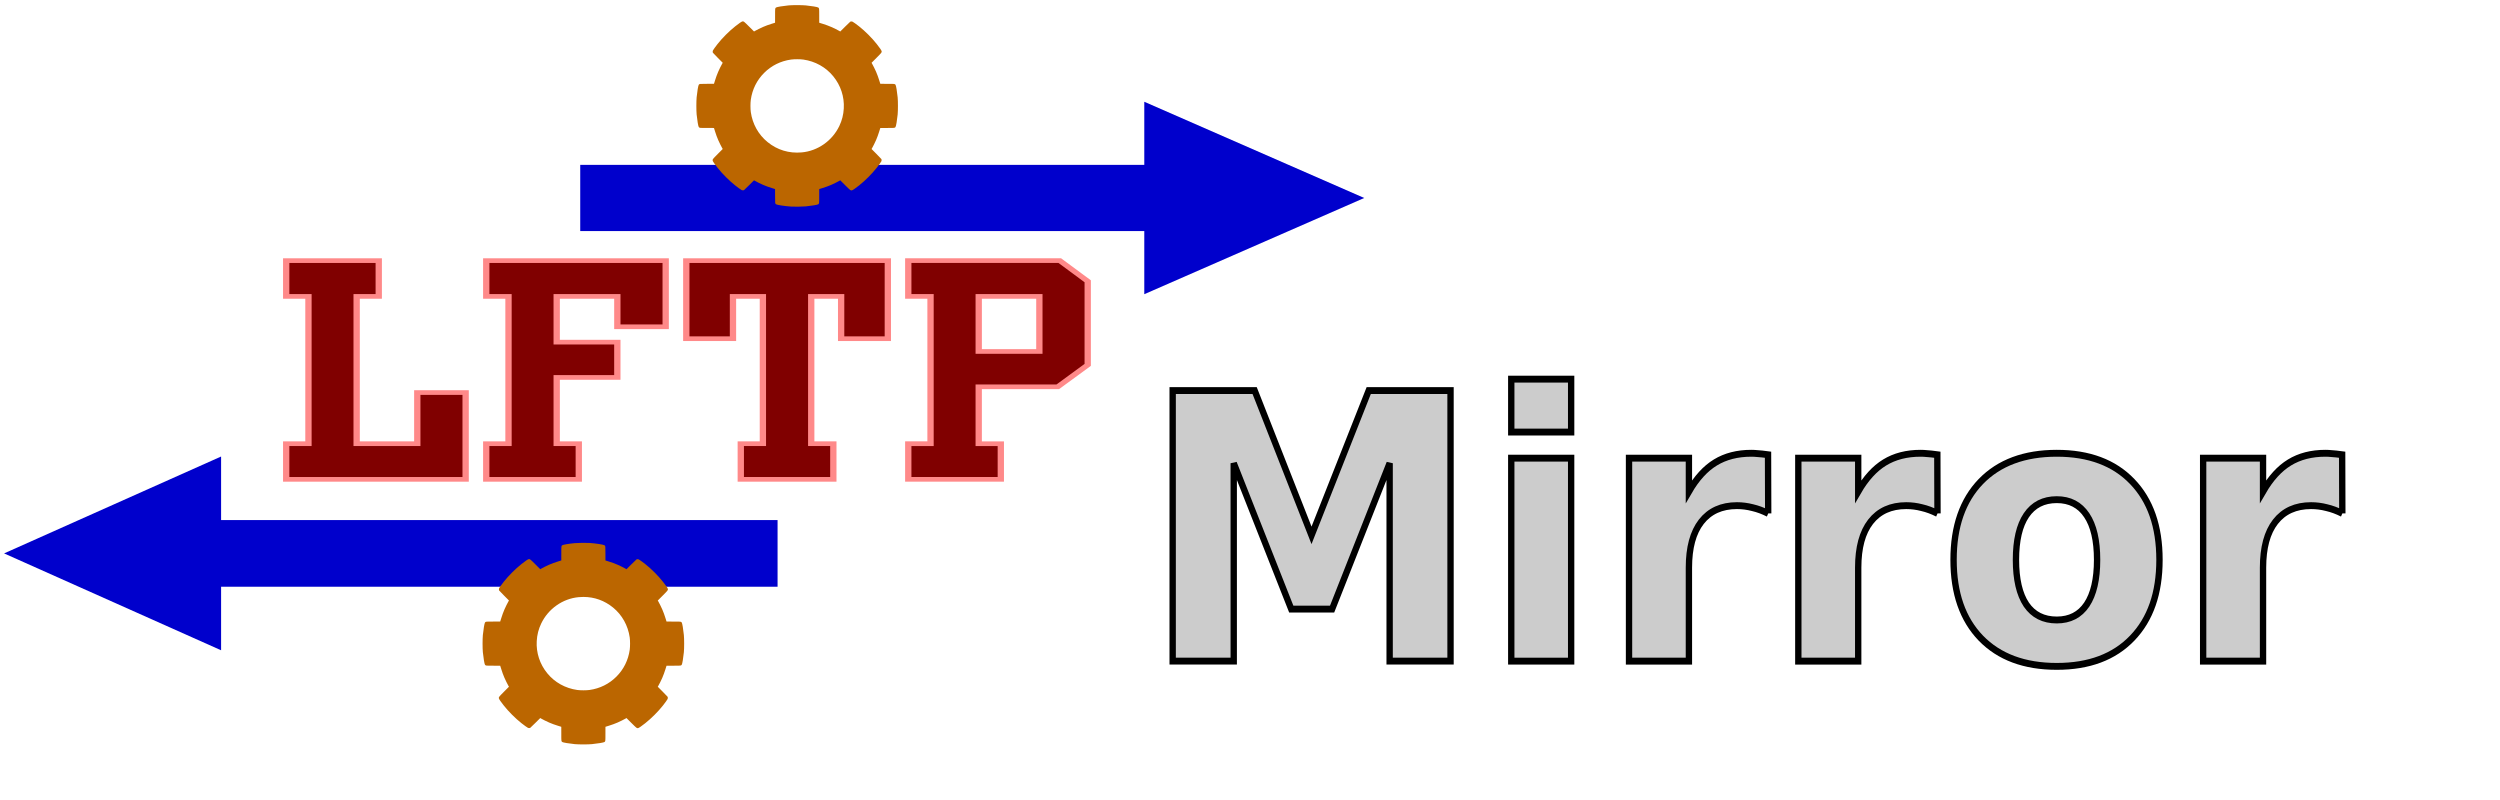 <?xml version="1.0" encoding="UTF-8" standalone="no"?>
<!-- Created with Inkscape (http://www.inkscape.org/) -->

<svg
   xmlns:dc="http://purl.org/dc/elements/1.1/"
   xmlns:cc="http://creativecommons.org/ns#"
   xmlns:rdf="http://www.w3.org/1999/02/22-rdf-syntax-ns#"
   xmlns:svg="http://www.w3.org/2000/svg"
   xmlns="http://www.w3.org/2000/svg"
   xmlns:sodipodi="http://sodipodi.sourceforge.net/DTD/sodipodi-0.dtd"
   xmlns:inkscape="http://www.inkscape.org/namespaces/inkscape"
   width="400"
   height="128"
   viewBox="0 0 400 128"
   id="svg2"
   version="1.1"
   inkscape:version="0.91 r13725"
   sodipodi:docname="logo.svg">
  <defs
     id="defs4" />
  <sodipodi:namedview
     id="base"
     pagecolor="#ffffff"
     bordercolor="#666666"
     borderopacity="1.0"
     inkscape:pageopacity="0.0"
     inkscape:pageshadow="2"
     inkscape:zoom="2"
     inkscape:cx="168.67213"
     inkscape:cy="76.677306"
     inkscape:document-units="px"
     inkscape:current-layer="layer1"
     showgrid="false"
     showguides="true"
     inkscape:window-width="1649"
     inkscape:window-height="892"
     inkscape:window-x="1487"
     inkscape:window-y="868"
     inkscape:window-maximized="0"
     units="px"
     inkscape:showpageshadow="true" />
  <g
     inkscape:label="Layer 1"
     inkscape:groupmode="layer"
     id="layer1"
     transform="translate(0,-924.362)">
    <g
       style="fill:#0000cc;fill-opacity:1"
       transform="matrix(-0.819,0,0,-0.59,223.648,984.263)"
       id="g4249-7">
      <path
         inkscape:connector-curvature="0"
         style="line-height:normal;font-family:'Bitstream Vera Sans';-inkscape-font-specification:'Bitstream Vera Sans';text-indent:0;text-align:start;text-transform:none;block-progression:tb;overflow:visible;fill:#0000cc;fill-opacity:1"
         d="M 49.527,21.741 6.557,47.837 49.527,73.932 l 0,-17.116 110.193,0 0,-17.958 -110.193,0 z"
         id="path4140-9"
         sodipodi:nodetypes="cccccccc" />
    </g>
    <g
       style="fill:#cccccc;fill-opacity:1;stroke:#000000;stroke-width:129.524;stroke-miterlimit:4;stroke-dasharray:none;stroke-opacity:1"
       transform="matrix(0.012,0,0,-0.013,123.205,1381.527)"
       id="g4169-9">
      <g
         transform="scale(1,-1)"
         style="font-style:normal;font-weight:normal;font-size:507.553px;line-height:125%;font-family:sans-serif;letter-spacing:0px;word-spacing:0px;fill:#cccccc;fill-opacity:1;stroke:#000000;stroke-width:84.61;stroke-linecap:butt;stroke-linejoin:miter;stroke-miterlimit:4;stroke-dasharray:none;stroke-opacity:1"
         id="text4287-6-9">
        <path
           d="m 5368.605,-30359.613 1092.924,0 758.355,1782.135 762.816,-1782.135 1090.694,0 0,3330.072 -811.886,0 0,-2435.659 -767.277,1795.518 -544.231,0 -767.277,-1795.518 0,2435.659 -814.117,0 0,-3330.072 z"
           style="font-style:normal;font-variant:normal;font-weight:bold;font-stretch:normal;font-size:4567.976px;font-family:sans-serif;-inkscape-font-specification:'sans-serif Bold';fill:#cccccc;fill-opacity:1;stroke:#000000;stroke-width:84.61;stroke-miterlimit:4;stroke-dasharray:none;stroke-opacity:1"
           id="path5163"
           inkscape:connector-curvature="0" />
        <path
           d="m 9883.05,-29527.653 798.504,0 0,2498.112 -798.504,0 0,-2498.112 z m 0,-972.479 798.504,0 0,651.293 -798.504,0 0,-651.293 z"
           style="font-style:normal;font-variant:normal;font-weight:bold;font-stretch:normal;font-size:4567.976px;font-family:sans-serif;-inkscape-font-specification:'sans-serif Bold';fill:#cccccc;fill-opacity:1;stroke:#000000;stroke-width:84.61;stroke-miterlimit:4;stroke-dasharray:none;stroke-opacity:1"
           id="path5165"
           inkscape:connector-curvature="0" />
        <path
           d="m 13309.032,-28847.364 q -104.831,-49.07 -209.663,-71.374 -102.601,-24.535 -207.432,-24.535 -307.803,0 -475.088,198.51 -165.053,196.281 -165.053,564.306 l 0,1150.916 -798.504,0 0,-2498.112 798.504,0 0,410.404 q 153.901,-245.35 352.412,-356.873 200.741,-113.753 479.548,-113.753 40.148,0 86.988,4.461 46.839,2.23 136.058,13.382 l 2.23,722.668 z"
           style="font-style:normal;font-variant:normal;font-weight:bold;font-stretch:normal;font-size:4567.976px;font-family:sans-serif;-inkscape-font-specification:'sans-serif Bold';fill:#cccccc;fill-opacity:1;stroke:#000000;stroke-width:84.61;stroke-miterlimit:4;stroke-dasharray:none;stroke-opacity:1"
           id="path5167"
           inkscape:connector-curvature="0" />
        <path
           d="m 15566.255,-28847.364 q -104.832,-49.07 -209.663,-71.374 -102.601,-24.535 -207.433,-24.535 -307.803,0 -475.087,198.51 -165.054,196.281 -165.054,564.306 l 0,1150.916 -798.503,0 0,-2498.112 798.503,0 0,410.404 q 153.902,-245.35 352.412,-356.873 200.742,-113.753 479.549,-113.753 40.148,0 86.988,4.461 46.839,2.23 136.057,13.382 l 2.231,722.668 z"
           style="font-style:normal;font-variant:normal;font-weight:bold;font-stretch:normal;font-size:4567.976px;font-family:sans-serif;-inkscape-font-specification:'sans-serif Bold';fill:#cccccc;fill-opacity:1;stroke:#000000;stroke-width:84.61;stroke-miterlimit:4;stroke-dasharray:none;stroke-opacity:1"
           id="path5169"
           inkscape:connector-curvature="0" />
        <path
           d="m 17156.571,-29016.878 q -265.425,0 -405.943,191.819 -138.289,189.589 -138.289,548.692 0,359.104 138.289,550.923 140.518,189.589 405.943,189.589 260.963,0 399.252,-189.589 138.288,-191.819 138.288,-550.923 0,-359.103 -138.288,-548.692 -138.289,-191.819 -399.252,-191.819 z m 0,-570.997 q 644.602,0 1005.936,347.951 363.565,347.951 363.565,963.557 0,615.607 -363.565,963.558 -361.334,347.951 -1005.936,347.951 -646.833,0 -1012.628,-347.951 -363.564,-347.951 -363.564,-963.558 0,-615.606 363.564,-963.557 365.795,-347.951 1012.628,-347.951 z"
           style="font-style:normal;font-variant:normal;font-weight:bold;font-stretch:normal;font-size:4567.976px;font-family:sans-serif;-inkscape-font-specification:'sans-serif Bold';fill:#cccccc;fill-opacity:1;stroke:#000000;stroke-width:84.61;stroke-miterlimit:4;stroke-dasharray:none;stroke-opacity:1"
           id="path5171"
           inkscape:connector-curvature="0" />
        <path
           d="m 20963.961,-28847.364 q -104.832,-49.07 -209.663,-71.374 -102.601,-24.535 -207.433,-24.535 -307.803,0 -475.087,198.51 -165.054,196.281 -165.054,564.306 l 0,1150.916 -798.503,0 0,-2498.112 798.503,0 0,410.404 q 153.902,-245.35 352.412,-356.873 200.742,-113.753 479.549,-113.753 40.148,0 86.988,4.461 46.839,2.23 136.057,13.382 l 2.231,722.668 z"
           style="font-style:normal;font-variant:normal;font-weight:bold;font-stretch:normal;font-size:4567.976px;font-family:sans-serif;-inkscape-font-specification:'sans-serif Bold';fill:#cccccc;fill-opacity:1;stroke:#000000;stroke-width:84.61;stroke-miterlimit:4;stroke-dasharray:none;stroke-opacity:1"
           id="path5173"
           inkscape:connector-curvature="0" />
      </g>
    </g>
    <g
       id="g4474"
       transform="matrix(0.256,0,0,-0.256,122.678,1104.031)">
      <path
         style="fill:#bb6600;fill-opacity:1;stroke:none;stroke-width:349.716;stroke-miterlimit:4;stroke-dasharray:none;stroke-opacity:1"
         d="m 117.545,0.758 c -0.529,0 -1.057,0.015 -1.375,0.045 -0.926,0.091 -1.884,0.252 -2,0.338 -0.159,0.119 -0.156,0.091 -0.156,1.314 l -0.004,1.117 -0.055,0.023 c -0.03,0.01 -0.247,0.077 -0.484,0.15 -0.479,0.146 -0.966,0.324 -1.4,0.514 -0.341,0.146 -1.056,0.502 -1.273,0.631 l -0.152,0.09 -0.795,-0.791 c -0.85,-0.845 -0.875,-0.866 -1.072,-0.82 -0.134,0.03 -0.542,0.31 -1.135,0.779 -0.986,0.78 -2.053,1.846 -2.84,2.84 -0.313,0.394 -0.701,0.936 -0.744,1.039 -0.043,0.098 -0.046,0.268 -0.008,0.344 0.015,0.03 0.378,0.409 0.807,0.838 l 0.777,0.781 -0.092,0.152 c -0.129,0.214 -0.483,0.93 -0.629,1.273 -0.189,0.434 -0.367,0.921 -0.514,1.4 -0.073,0.237 -0.14,0.454 -0.15,0.484 l -0.023,0.055 -1.117,0.004 c -1.221,0 -1.196,-0.004 -1.312,0.152 -0.088,0.116 -0.249,1.078 -0.34,2.004 -0.06,0.636 -0.06,2.114 0,2.75 0.091,0.926 0.252,1.884 0.338,2 0.119,0.159 0.091,0.156 1.314,0.156 l 1.117,0.002 0.023,0.057 c 0.01,0.03 0.077,0.25 0.15,0.484 0.146,0.479 0.324,0.966 0.514,1.4 0.146,0.341 0.5,1.056 0.629,1.273 l 0.092,0.15 -0.793,0.795 c -0.845,0.85 -0.864,0.875 -0.818,1.072 0.03,0.134 0.31,0.542 0.779,1.135 0.78,0.986 1.846,2.055 2.84,2.842 0.394,0.313 0.936,0.701 1.039,0.744 0.098,0.043 0.268,0.046 0.344,0.008 0.03,-0.015 0.409,-0.38 0.838,-0.809 l 0.781,-0.777 0.152,0.092 c 0.214,0.129 0.93,0.485 1.273,0.631 0.434,0.189 0.921,0.365 1.4,0.512 0.237,0.073 0.454,0.142 0.484,0.152 l 0.055,0.021 0.004,1.117 c 0,1.218 -0.004,1.2 0.15,1.311 0.151,0.114 1.423,0.307 2.455,0.375 0.477,0.03 1.822,0.011 2.326,-0.037 0.885,-0.083 1.859,-0.248 1.975,-0.334 0.159,-0.119 0.156,-0.091 0.156,-1.314 l 0.002,-1.117 0.057,-0.021 c 0.03,-0.01 0.25,-0.079 0.484,-0.152 0.479,-0.146 0.966,-0.323 1.4,-0.512 0.341,-0.146 1.056,-0.502 1.273,-0.631 l 0.152,-0.09 0.793,0.791 c 0.85,0.845 0.875,0.866 1.072,0.82 0.134,-0.03 0.544,-0.31 1.137,-0.779 0.986,-0.78 2.053,-1.848 2.84,-2.842 0.313,-0.394 0.701,-0.936 0.744,-1.039 0.043,-0.098 0.046,-0.266 0.008,-0.342 -0.015,-0.03 -0.378,-0.407 -0.807,-0.838 l -0.777,-0.783 0.09,-0.15 c 0.129,-0.214 0.485,-0.93 0.631,-1.273 0.189,-0.434 0.365,-0.921 0.512,-1.4 0.073,-0.235 0.142,-0.454 0.152,-0.484 l 0.023,-0.057 1.117,-0.002 c 1.221,0 1.194,0.002 1.311,-0.154 0.088,-0.116 0.251,-1.076 0.342,-2.002 0.061,-0.636 0.061,-2.114 0,-2.75 -0.091,-0.926 -0.252,-1.884 -0.338,-2 -0.119,-0.159 -0.091,-0.156 -1.314,-0.156 l -1.117,-0.004 -0.023,-0.055 c -0.01,-0.03 -0.079,-0.247 -0.152,-0.484 -0.146,-0.479 -0.323,-0.966 -0.512,-1.4 -0.146,-0.341 -0.502,-1.056 -0.631,-1.273 l -0.09,-0.152 0.791,-0.795 c 0.845,-0.85 0.866,-0.876 0.82,-1.072 -0.03,-0.134 -0.31,-0.542 -0.779,-1.135 -0.78,-0.986 -1.846,-2.053 -2.84,-2.84 -0.394,-0.313 -0.938,-0.701 -1.041,-0.744 -0.098,-0.043 -0.266,-0.046 -0.342,-0.008 -0.03,0.015 -0.406,0.378 -0.838,0.807 l -0.781,0.777 -0.152,-0.09 c -0.214,-0.129 -0.93,-0.485 -1.273,-0.631 -0.434,-0.189 -0.921,-0.367 -1.4,-0.514 -0.235,-0.073 -0.454,-0.14 -0.484,-0.15 l -0.057,-0.023 -0.002,-1.117 c 0,-1.221 0.002,-1.196 -0.154,-1.312 -0.116,-0.088 -1.076,-0.249 -2.002,-0.34 -0.318,-0.03 -0.846,-0.045 -1.375,-0.045 z m 0,8.66 c 0.361,0 0.722,0.018 0.984,0.055 1.907,0.27 3.607,1.218 4.795,2.676 1.196,1.463 1.789,3.274 1.686,5.139 -0.056,1.017 -0.286,1.925 -0.715,2.82 -1.13,2.364 -3.446,3.991 -6.012,4.223 -2.041,0.184 -3.919,-0.386 -5.48,-1.66 -1.458,-1.188 -2.406,-2.888 -2.676,-4.795 -0.073,-0.525 -0.073,-1.444 0,-1.969 0.235,-1.665 0.965,-3.133 2.133,-4.301 1.168,-1.168 2.636,-1.898 4.301,-2.133 0.262,-0.037 0.624,-0.055 0.984,-0.055 z"
         transform="matrix(3.905,0,0,-3.905,-440.01,701.598)"
         id="path4255-3"
         inkscape:connector-curvature="0" />
    </g>
    <g
       style="fill:#0000cc;fill-opacity:1"
       transform="matrix(0.808,0,0,0.594,-4.643,984.491)"
       id="g4249-7-5">
      <path
         inkscape:connector-curvature="0"
         style="line-height:normal;font-family:'Bitstream Vera Sans';-inkscape-font-specification:'Bitstream Vera Sans';text-indent:0;text-align:start;text-transform:none;block-progression:tb;overflow:visible;fill:#0000cc;fill-opacity:1"
         d="M 49.527,21.741 6.557,47.837 49.527,73.932 l 0,-17.116 110.193,0 0,-17.958 -110.193,0 z"
         id="path4140-9-5"
         sodipodi:nodetypes="cccccccc" />
    </g>
    <g
       id="g4474-1"
       transform="matrix(-0.256,0,0,0.256,98.207,864.618)">
      <path
         style="fill:#bb6600;fill-opacity:1;stroke:none;stroke-width:349.716;stroke-miterlimit:4;stroke-dasharray:none;stroke-opacity:1"
         d="m 111.113,86.904 c -0.459,0.007 -0.922,0.023 -1.174,0.047 -0.885,0.083 -1.859,0.248 -1.975,0.334 -0.159,0.119 -0.156,0.091 -0.156,1.314 l -0.002,1.117 -0.057,0.023 c -0.03,0.01 -0.25,0.077 -0.484,0.15 -0.479,0.146 -0.966,0.323 -1.4,0.512 -0.341,0.146 -1.056,0.502 -1.273,0.631 l -0.15,0.092 -0.795,-0.793 c -0.85,-0.845 -0.875,-0.866 -1.072,-0.82 -0.134,0.03 -0.542,0.312 -1.135,0.781 -0.986,0.78 -2.055,1.846 -2.842,2.84 -0.313,0.394 -0.701,0.936 -0.744,1.039 -0.043,0.098 -0.046,0.268 -0.008,0.344 0.015,0.03 0.38,0.407 0.809,0.838 l 0.775,0.781 -0.09,0.15 c -0.129,0.214 -0.485,0.932 -0.631,1.275 -0.189,0.434 -0.365,0.921 -0.512,1.4 -0.073,0.235 -0.142,0.452 -0.152,0.482 L 98.023,99.5 96.904,99.502 c -1.221,0 -1.194,-0.002 -1.311,0.154 -0.088,0.116 -0.251,1.078 -0.342,2.004 -0.061,0.636 -0.061,2.112 0,2.748 0.091,0.926 0.252,1.886 0.338,2.002 0.119,0.159 0.091,0.156 1.314,0.156 l 1.119,0.002 0.021,0.055 c 0.01,0.03 0.079,0.247 0.152,0.484 0.146,0.479 0.323,0.966 0.512,1.4 0.146,0.341 0.502,1.058 0.631,1.275 l 0.09,0.15 -0.791,0.795 c -0.845,0.85 -0.866,0.876 -0.82,1.072 0.03,0.134 0.31,0.542 0.779,1.135 0.78,0.986 1.848,2.053 2.842,2.84 0.394,0.313 0.936,0.701 1.039,0.744 0.098,0.043 0.266,0.046 0.342,0.008 0.03,-0.015 0.406,-0.378 0.838,-0.807 l 0.783,-0.777 0.15,0.092 c 0.214,0.129 0.93,0.485 1.273,0.631 0.434,0.189 0.921,0.365 1.4,0.512 0.235,0.073 0.454,0.14 0.484,0.15 l 0.057,0.023 0.002,1.117 c 0,1.221 -0.002,1.196 0.154,1.312 0.116,0.088 1.076,0.249 2.002,0.34 0.636,0.061 2.114,0.061 2.75,0 0.926,-0.091 1.886,-0.252 2.002,-0.338 0.159,-0.119 0.156,-0.091 0.156,-1.314 l 0.002,-1.117 0.055,-0.023 c 0.03,-0.01 0.247,-0.077 0.484,-0.15 0.479,-0.146 0.966,-0.323 1.4,-0.512 0.341,-0.146 1.058,-0.502 1.275,-0.631 l 0.15,-0.092 0.795,0.793 c 0.85,0.845 0.875,0.866 1.072,0.82 0.134,-0.03 0.542,-0.312 1.135,-0.781 0.986,-0.78 2.053,-1.846 2.84,-2.84 0.313,-0.394 0.703,-0.936 0.746,-1.039 0.043,-0.098 0.044,-0.268 0.006,-0.344 -0.015,-0.03 -0.378,-0.409 -0.807,-0.838 l -0.777,-0.781 0.092,-0.15 c 0.129,-0.214 0.485,-0.932 0.631,-1.275 0.189,-0.434 0.365,-0.919 0.512,-1.398 0.073,-0.237 0.14,-0.454 0.15,-0.484 l 0.023,-0.057 1.117,-0.002 c 1.221,0 1.196,0.002 1.312,-0.154 0.088,-0.116 0.249,-1.078 0.34,-2.004 0.061,-0.636 0.061,-2.112 0,-2.748 -0.091,-0.926 -0.252,-1.886 -0.338,-2.002 -0.119,-0.159 -0.091,-0.156 -1.314,-0.156 l -1.117,-0.002 -0.023,-0.055 c -0.01,-0.03 -0.077,-0.25 -0.15,-0.484 -0.146,-0.479 -0.323,-0.966 -0.512,-1.4 -0.146,-0.341 -0.502,-1.058 -0.631,-1.275 l -0.092,-0.15 0.793,-0.795 c 0.845,-0.85 0.866,-0.875 0.82,-1.072 -0.03,-0.134 -0.312,-0.542 -0.781,-1.135 -0.78,-0.986 -1.846,-2.053 -2.84,-2.84 -0.394,-0.313 -0.936,-0.701 -1.039,-0.744 -0.098,-0.043 -0.268,-0.046 -0.344,-0.008 -0.03,0.015 -0.409,0.378 -0.838,0.807 l -0.781,0.777 -0.15,-0.092 c -0.214,-0.129 -0.932,-0.485 -1.275,-0.631 -0.434,-0.189 -0.921,-0.365 -1.4,-0.512 -0.237,-0.073 -0.454,-0.14 -0.484,-0.15 l -0.055,-0.023 -0.002,-1.117 c 0,-1.218 0.002,-1.198 -0.152,-1.309 -0.151,-0.114 -1.423,-0.309 -2.455,-0.377 -0.238,-0.015 -0.694,-0.017 -1.152,-0.01 z m 0.246,8.656 c 1.748,0.003 3.358,0.579 4.725,1.693 1.458,1.188 2.404,2.89 2.674,4.797 0.073,0.525 0.073,1.442 0,1.967 -0.235,1.665 -0.965,3.133 -2.133,4.301 -1.168,1.168 -2.636,1.898 -4.301,2.133 -0.525,0.073 -1.442,0.073 -1.967,0 -1.907,-0.27 -3.609,-1.216 -4.797,-2.674 -1.196,-1.463 -1.789,-3.274 -1.686,-5.139 0.056,-1.017 0.286,-1.925 0.715,-2.82 1.13,-2.364 3.446,-3.991 6.012,-4.223 0.255,-0.023 0.508,-0.036 0.758,-0.035 z"
         transform="matrix(-3.905,0,0,3.905,453.791,233.298)"
         id="path4255-3-0"
         inkscape:connector-curvature="0" />
    </g>
    <g
       id="g5131"
       transform="matrix(0.912,0,0,0.829,-57.404,163.441)">
      <g
         transform="scale(1.108,0.902)"
         style="font-style:normal;font-weight:normal;font-size:5.987px;line-height:125%;font-family:sans-serif;letter-spacing:0px;word-spacing:0px;fill:#800000;fill-opacity:1;stroke:#ff8989;stroke-width:1px;stroke-linecap:butt;stroke-linejoin:miter;stroke-miterlimit:4;stroke-dasharray:none;stroke-opacity:1"
         id="text4287-8">
        <path
           d="m 102.124,1073.37 14.654,0 0,7.656 -3.499,0 0,31.517 9.602,0 0,-10.944 7.656,0 0,18.573 -28.413,0 0,-7.629 3.525,0 0,-31.517 -3.525,0 0,-7.656 z"
           style="font-style:normal;font-variant:normal;font-weight:normal;font-stretch:normal;font-size:53.879px;font-family:'Yearbook Solid';-inkscape-font-specification:'Yearbook Solid';fill:#800000;fill-opacity:1;stroke:#ff8989;stroke-opacity:1"
           id="path5154"
           inkscape:connector-curvature="0" />
        <path
           d="m 133.798,1120.172 0,-7.629 3.525,0 0,-31.517 -3.525,0 0,-7.656 28.413,0 0,14.154 -7.656,0 0,-6.498 -9.602,0 0,9.787 9.602,0 0,7.55 -9.602,0 0,14.18 3.499,0 0,7.629 -14.654,0 z"
           style="font-style:normal;font-variant:normal;font-weight:normal;font-stretch:normal;font-size:53.879px;font-family:'Yearbook Solid';-inkscape-font-specification:'Yearbook Solid';fill:#800000;fill-opacity:1;stroke:#ff8989;stroke-opacity:1"
           id="path5156"
           inkscape:connector-curvature="0" />
        <path
           d="m 165.473,1090.076 0,-16.706 31.912,0 0,16.706 -7.393,0 0,-9.05 -4.735,0 0,31.517 3.499,0 0,7.629 -14.654,0 0,-7.629 3.499,0 0,-31.517 -4.735,0 0,9.05 -7.393,0 z"
           style="font-style:normal;font-variant:normal;font-weight:normal;font-stretch:normal;font-size:53.879px;font-family:'Yearbook Solid';-inkscape-font-specification:'Yearbook Solid';fill:#800000;fill-opacity:1;stroke:#ff8989;stroke-opacity:1"
           id="path5158"
           inkscape:connector-curvature="0" />
        <path
           d="m 200.621,1120.172 0,-7.629 3.525,0 0,-31.517 -3.525,0 0,-7.656 23.993,0 4.42,4.42 0,17.889 -4.735,4.683 -12.523,0 0,12.181 3.499,0 0,7.629 -14.654,0 z m 20.757,-39.146 -9.602,0 0,11.786 9.602,0 0,-11.786 z"
           style="font-style:normal;font-variant:normal;font-weight:normal;font-stretch:normal;font-size:53.879px;font-family:'Yearbook Solid';-inkscape-font-specification:'Yearbook Solid';fill:#800000;fill-opacity:1;stroke:#ff8989;stroke-opacity:1"
           id="path5160"
           inkscape:connector-curvature="0" />
      </g>
    </g>
  </g>
</svg>
